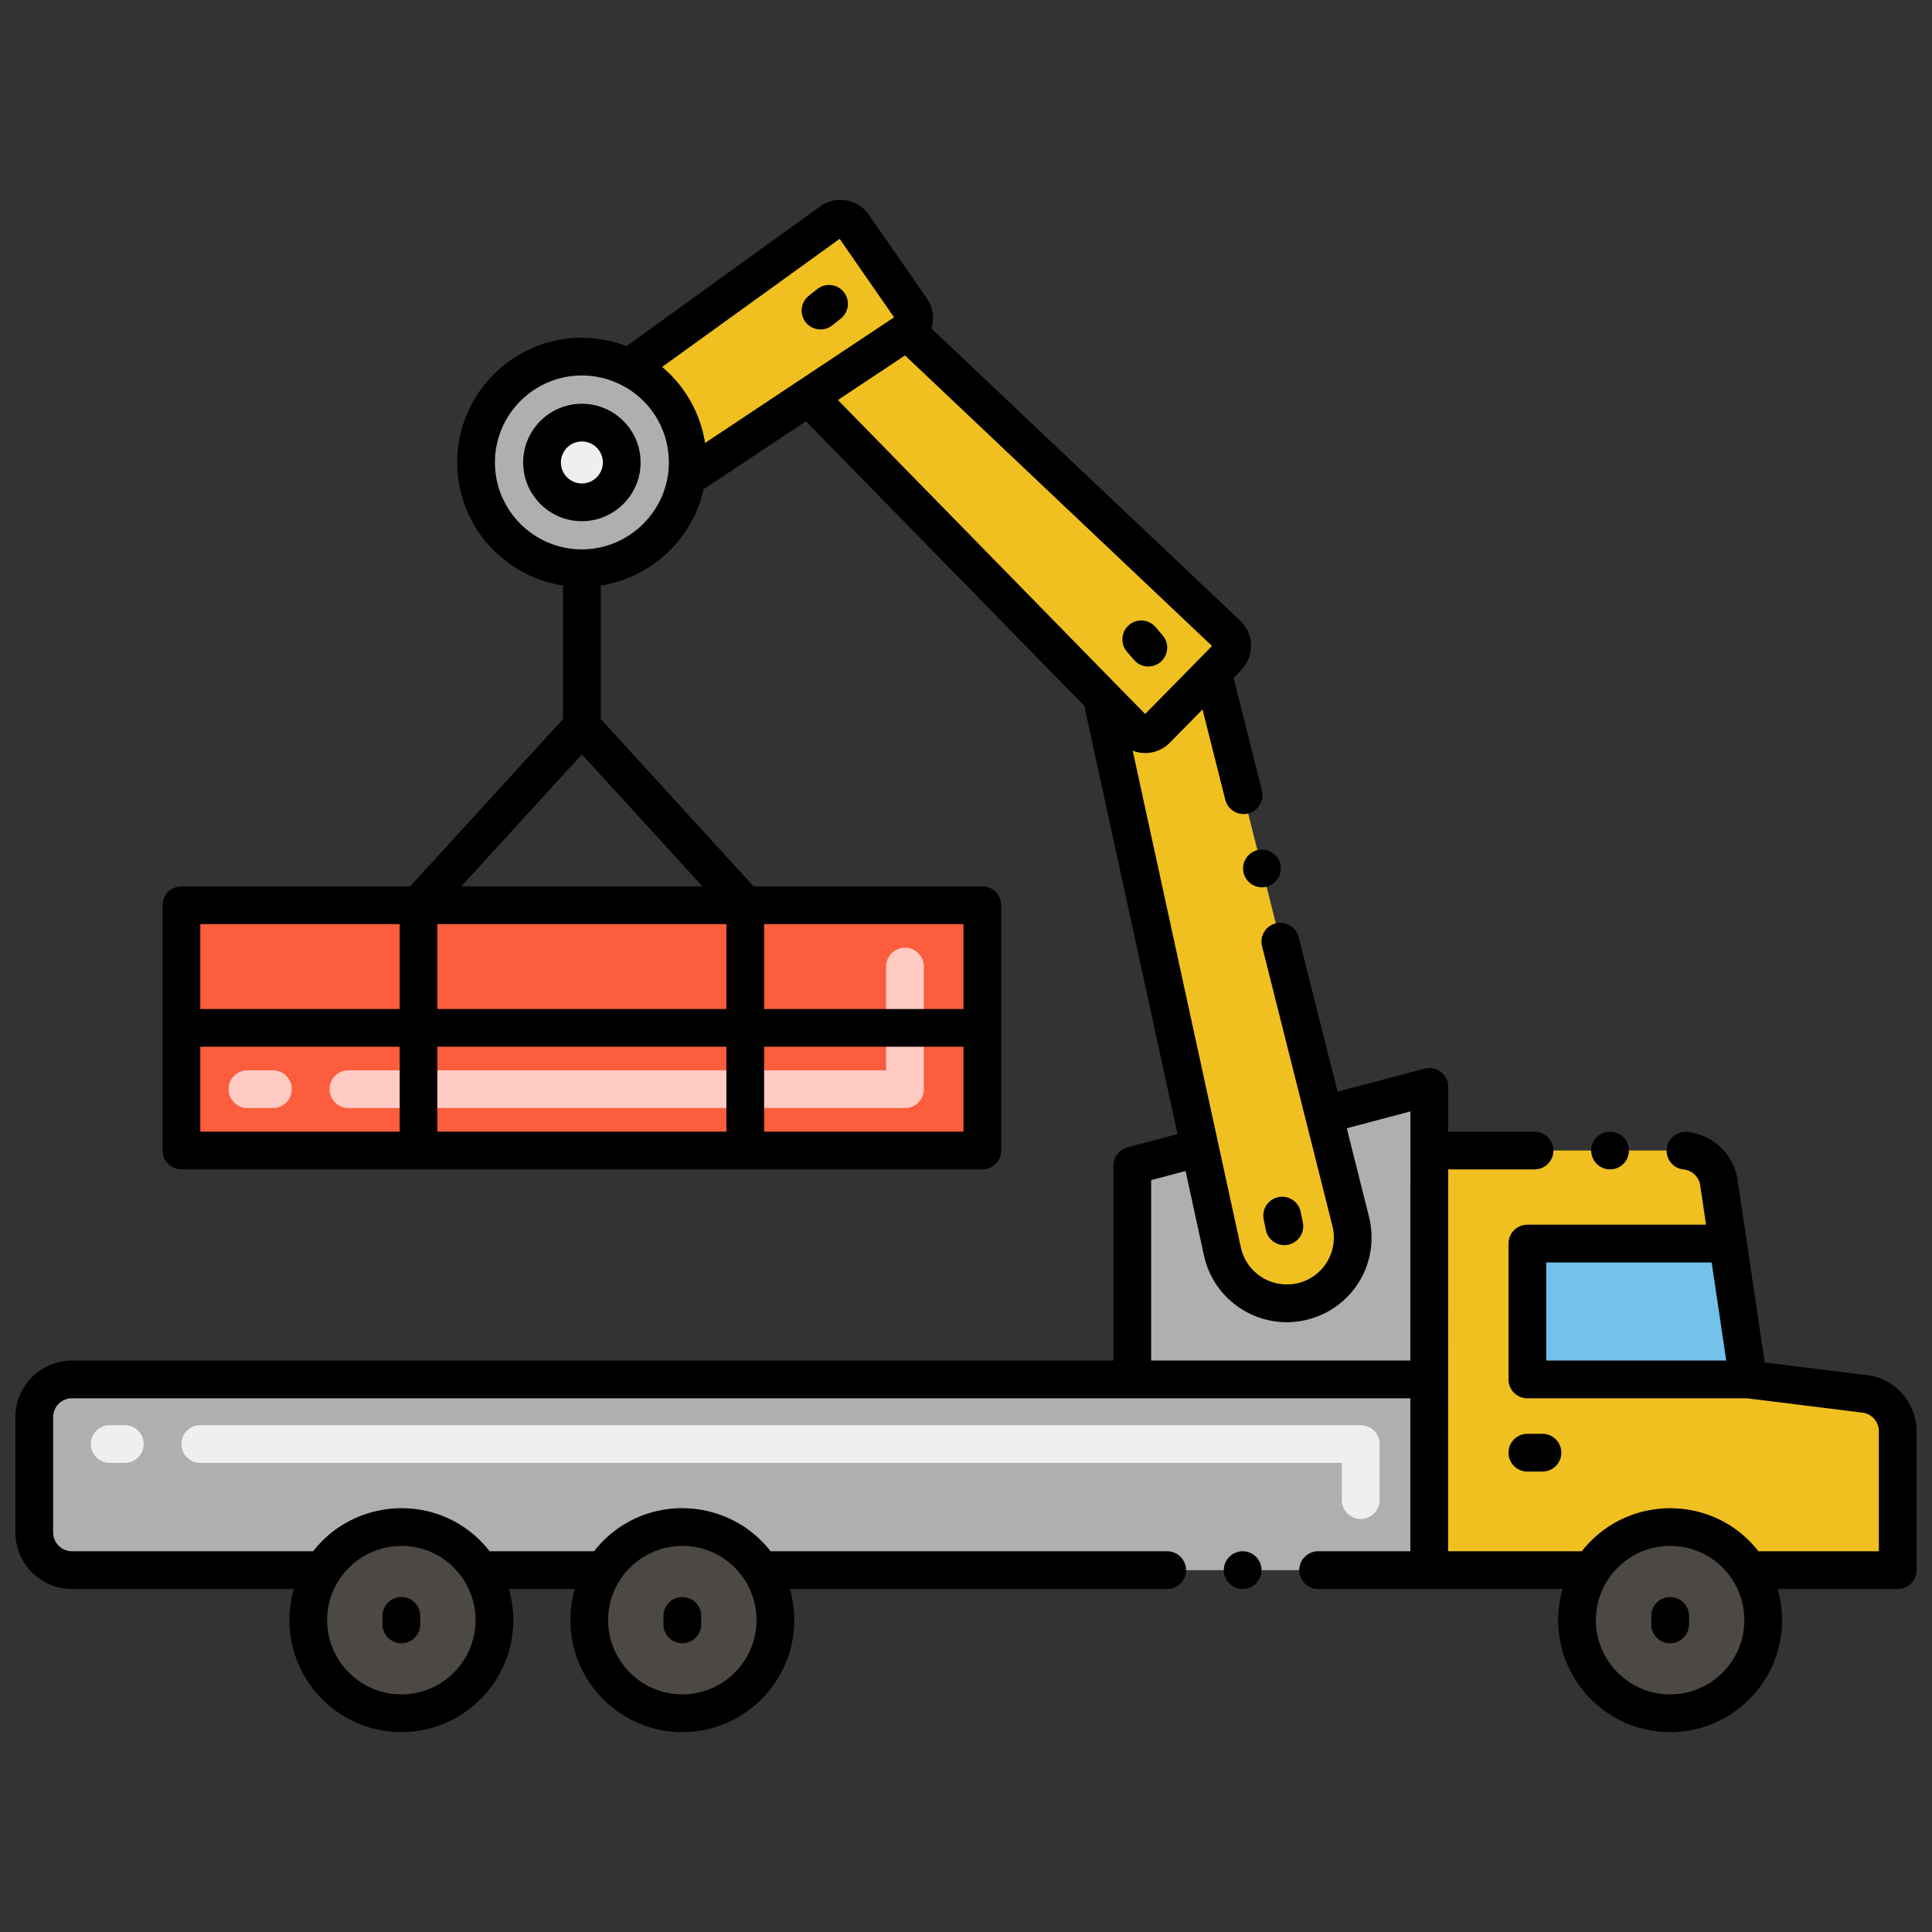 <svg version="1.1" id="Layer_1" xmlns="http://www.w3.org/2000/svg" x="0" y="0" viewBox="0 0 256 256" style="enable-background:new 0 0 256 256" xml:space="preserve"><rect x="0" y="0" width="256" height="256" fill="#333333" stroke="none"/><style>.st4{fill:#afafaf}.st6{fill:#f0c020}.st8{fill:#efefef}.st17{fill:#4c4944}</style><path class="st6" d="M251.463 189.657v18.396h-19.76c-2.18-3.43-6.02-5.71-10.4-5.71s-8.22 2.28-10.41 5.71h-21.51v-55.604h33.437a5 5 0 0 1 4.946 4.266l1.197 8.064 2.67 18 15.446 1.916a5 5 0 0 1 4.384 4.962z"/><path style="fill:#72c2e9" d="M231.633 182.779h-29.25v-18h26.58z"/><path class="st4" d="M189.383 182.779v25.274h-88.57c-2.18-3.43-6.02-5.71-10.4-5.71s-8.22 2.28-10.4 5.71h-16.43c-2.18-3.43-6.02-5.71-10.4-5.71s-8.22 2.28-10.4 5.71H9.537a5 5 0 0 1-5-5v-15.274a5 5 0 0 1 5-5h179.846z"/><path class="st17" d="M233.633 214.673c0 6.81-5.52 12.34-12.33 12.34s-12.34-5.53-12.34-12.34c0-2.44.71-4.71 1.93-6.62 2.19-3.43 6.03-5.71 10.41-5.71s8.22 2.28 10.4 5.71c1.22 1.91 1.93 4.18 1.93 6.62zM102.743 214.673c0 6.81-5.52 12.34-12.33 12.34s-12.33-5.53-12.33-12.34c0-2.44.71-4.71 1.93-6.62 2.18-3.43 6.02-5.71 10.4-5.71s8.22 2.28 10.4 5.71c1.22 1.91 1.93 4.18 1.93 6.62zM65.513 214.673c0 6.81-5.52 12.34-12.33 12.34s-12.33-5.53-12.33-12.34c0-2.44.71-4.71 1.93-6.62 2.18-3.43 6.02-5.71 10.4-5.71s8.22 2.28 10.4 5.71c1.22 1.91 1.93 4.18 1.93 6.62z"/><path class="st8" d="M180.3 201.27a2.5 2.5 0 0 1-2.5-2.5v-4.927H26.54a2.5 2.5 0 1 1 0-5H180.3a2.5 2.5 0 0 1 2.5 2.5v7.427a2.5 2.5 0 0 1-2.5 2.5zm-163.76-7.427h-2a2.5 2.5 0 1 1 0-5h2a2.5 2.5 0 1 1 0 5z"/><path class="st6" d="m178.974 161.829-3.55-14.11-14.738-58.644 1.977-2.012a2.105 2.105 0 0 0-.054-3.005l-42.411-40.145-.039.014a2.102 2.102 0 0 0 .594-2.973l-7.67-11.06a2.1 2.1 0 0 0-2.96-.51l-26.79 19.33c5.672 2.818 8.564 9.008 7.63 14.62l16.157-10.749 38.844 39.704 13.02 59.789 2.99 13.74a8.74 8.74 0 0 0 10.53 6.65c4.75-1.119 7.66-5.909 6.47-10.639z"/><path class="st4" d="M189.394 144.019v38.76h-39.36v-28.33l8.95-2.37 2.99 13.74a8.74 8.74 0 0 0 10.53 6.65 8.74 8.74 0 0 0 6.47-10.64l-3.55-14.11 13.97-3.7zM90.963 63.335c-.99 6.77-6.82 11.96-13.86 11.96-7.74 0-14.02-6.28-14.02-14.02 0-7.74 6.28-14.02 14.02-14.02 2.24 0 4.36.53 6.23 1.46 5.672 2.818 8.564 9.008 7.63 14.62z"/><circle class="st8" cx="77.102" cy="61.279" r="5.28"/><path style="fill:#fc5d3d" d="M24.04 119.949h106.123v32.5H24.04z"/><path d="M119.913 146.824h-73.75a2.5 2.5 0 1 1 0-5h71.25v-13.75a2.5 2.5 0 1 1 5 0v16.25a2.5 2.5 0 0 1-2.5 2.5zm-83.75 0h-3.375a2.5 2.5 0 1 1 0-5h3.375a2.5 2.5 0 1 1 0 5z" style="fill:#ffcbc3"/><path class="st17" d="M233.633 214.673c0 6.81-5.52 12.34-12.33 12.34s-12.34-5.53-12.34-12.34c0-2.44.71-4.71 1.93-6.62 2.19-3.43 6.03-5.71 10.41-5.71s8.22 2.28 10.4 5.71c1.22 1.91 1.93 4.18 1.93 6.62zM102.743 214.673c0 6.81-5.52 12.34-12.33 12.34s-12.33-5.53-12.33-12.34c0-2.44.71-4.71 1.93-6.62 2.18-3.43 6.02-5.71 10.4-5.71s8.22 2.28 10.4 5.71c1.22 1.91 1.93 4.18 1.93 6.62zM65.513 214.673c0 6.81-5.52 12.34-12.33 12.34s-12.33-5.53-12.33-12.34c0-2.44.71-4.71 1.93-6.62 2.18-3.43 6.02-5.71 10.4-5.71s8.22 2.28 10.4 5.71c1.22 1.91 1.93 4.18 1.93 6.62z"/><circle cx="213.34" cy="152.45" r="2.5"/><path d="M253.96 208.05v-18.39c0-3.78-2.83-6.98-6.57-7.45l-13.56-1.68-3.59-24.18c-.511-3.39-3.24-6.01-6.641-6.36-1.37-.15-2.6.86-2.75 2.23-.14 1.37.86 2.6 2.23 2.74 1.14.12 2.05.99 2.21 2.12l.772 5.2h-23.678a2.5 2.5 0 0 0-2.5 2.5v18a2.5 2.5 0 0 0 2.5 2.5h29.103l15.282 1.9c1.25.15 2.2 1.22 2.19 2.48v15.89H233c-5.958-7.639-17.491-7.562-23.4 0h-17.72c0-19.51.015-24.129.015-50.6h11.445a2.5 2.5 0 0 0 0-5h-11.445v-5.93c0-1.643-1.562-2.839-3.14-2.417l-11.521 3.051-5.154-20.495c-.33-1.31-1.721-2.15-3.03-1.81a2.492 2.492 0 0 0-1.82 3.03l9.32 37.06c.846 3.257-1.112 6.769-4.62 7.6-3.682.781-6.831-1.589-7.51-4.75l-14.33-65.82c1.625.65 3.592.292 4.926-1.064l4.326-4.399 3.018 11.973a2.52 2.52 0 0 0 3.03 1.82c1.34-.34 2.15-1.7 1.82-3.04l-3.757-14.933.993-1.01a4.604 4.604 0 0 0-.118-6.574l-40.925-38.737c.049-.159.11-.312.141-.477a4.583 4.583 0 0 0-.737-3.499l-7.668-11.056a4.564 4.564 0 0 0-2.999-1.919 4.581 4.581 0 0 0-3.48.803L83.011 45.865a16.585 16.585 0 0 0-5.907-1.11c-9.109 0-16.521 7.411-16.521 16.52 0 8.257 6.096 15.099 14.021 16.31v17.693L54.35 117.449H24.04a2.5 2.5 0 0 0-2.5 2.5v32.5a2.5 2.5 0 0 0 2.5 2.5h106.123a2.5 2.5 0 0 0 2.5-2.5v-32.5a2.5 2.5 0 0 0-2.5-2.5H99.859L79.604 95.275V77.587c6.67-1.036 12.17-6.123 13.613-12.748l13.569-9.02 36.887 37.706 12.357 56.75-6.636 1.757a2.499 2.499 0 0 0-1.86 2.417v25.831H9.54c-4.141 0-7.5 3.37-7.5 7.5v15.27c0 4.14 3.359 7.5 7.5 7.5h29.397a14.83 14.83 0 0 0-.584 4.123c0 8.183 6.652 14.84 14.83 14.84 8.177 0 14.829-6.657 14.829-14.84a14.83 14.83 0 0 0-.584-4.123h8.738a14.83 14.83 0 0 0-.584 4.123c0 8.183 6.652 14.84 14.83 14.84s14.83-6.657 14.83-14.84a14.83 14.83 0 0 0-.584-4.123h50.001a2.5 2.5 0 0 0 2.5-2.5c0-1.37-1.12-2.5-2.5-2.5h-52.551c-5.84-7.483-17.342-7.733-23.39 0H64.88c-6.042-7.747-17.58-7.459-23.39 0H9.54a2.5 2.5 0 0 1-2.5-2.5v-15.27a2.5 2.5 0 0 1 2.5-2.5h177.34v20.27h-12.22c-1.38 0-2.5 1.13-2.5 2.5a2.5 2.5 0 0 0 2.5 2.5h32.388a14.83 14.83 0 0 0-.584 4.123c0 8.183 6.657 14.84 14.84 14.84 8.178 0 14.83-6.657 14.83-14.84a14.83 14.83 0 0 0-.584-4.123h15.91c1.385 0 2.5-1.111 2.5-2.5zm-49.076-27.771v-13h21.92l1.93 13h-23.85zM52.96 149.949H26.54v-11.25h26.42v11.25zm0-16.25H26.54v-11.25h26.42v11.25zm48.29-11.25h26.413v11.25H101.25v-11.25zm0 16.25h26.413v11.25H101.25v-11.25zm-5 11.25h-38.3v-11.25h38.3v11.25zm0-16.25h-38.3v-11.25h38.3v11.25zm-3.17-16.25H61.12L77.1 99.96l15.98 17.489zM77.104 72.795c-6.353 0-11.521-5.168-11.521-11.52s5.168-11.52 11.521-11.52c6.186 0 11.52 4.957 11.52 11.55-.001 6.31-5.215 11.49-11.52 11.49zm16.321-14.1a16.5 16.5 0 0 0-5.689-10.073l23.522-16.973 7.212 10.4-25.045 16.646zm54.316 31.837-36.713-37.527 8.896-5.908 40.675 38.501-8.86 9.01-3.989-4.068-.009-.008zM90.413 204.843c5.582 0 9.83 4.556 9.83 9.83 0 5.426-4.41 9.84-9.83 9.84s-9.83-4.415-9.83-9.84c0-5.496 4.497-9.83 9.83-9.83zm-37.229 0c5.605 0 9.829 4.58 9.829 9.83 0 5.426-4.409 9.84-9.829 9.84s-9.83-4.415-9.83-9.84c0-5.484 4.482-9.83 9.83-9.83zm133.696-24.564h-34.346v-23.906l4.561-1.208 2.435 11.184c1.355 6.209 7.535 9.978 13.539 8.55 6.043-1.431 9.863-7.429 8.33-13.68l-2.946-11.717 8.441-2.236c.001.002-.014 1.413-.014 33.013zm34.424 44.234c-5.426 0-9.84-4.415-9.84-9.84 0-5.341 4.328-9.83 9.84-9.83 5.508 0 9.83 4.475 9.83 9.83 0 5.426-4.41 9.84-9.83 9.84z"/><circle cx="164.66" cy="208.05" r="2.5"/><path d="M53.184 217.741a2.5 2.5 0 0 0 2.5-2.5v-1.125a2.5 2.5 0 1 0-5 0v1.125a2.5 2.5 0 0 0 2.5 2.5zM90.413 217.741a2.5 2.5 0 0 0 2.5-2.5v-1.125a2.5 2.5 0 1 0-5 0v1.125a2.5 2.5 0 0 0 2.5 2.5zM221.299 211.616a2.5 2.5 0 0 0-2.5 2.5v1.125a2.5 2.5 0 1 0 5 0v-1.125a2.5 2.5 0 0 0-2.5-2.5zM204.384 194.989a2.5 2.5 0 1 0 0-5h-2a2.5 2.5 0 1 0 0 5h2zM111.812 38.704a2.499 2.499 0 0 0-3.512-.406l-1.112.882a2.5 2.5 0 1 0 3.106 3.918l1.112-.882a2.501 2.501 0 0 0 .406-3.512zM153.786 87.712a2.499 2.499 0 0 0 .271-3.525l-.924-1.078a2.5 2.5 0 1 0-3.796 3.254l.924 1.078a2.499 2.499 0 0 0 3.525.271zM166.609 112.65a2.5 2.5 0 0 0-1.819 3.03c.344 1.367 1.735 2.145 3.04 1.82a2.51 2.51 0 0 0 1.81-3.04c-.33-1.31-1.701-2.15-3.031-1.81zM170.686 164.934a2.5 2.5 0 0 0 1.947-2.951l-.285-1.391a2.5 2.5 0 1 0-4.898 1.004l.285 1.391a2.5 2.5 0 0 0 2.951 1.947zM77.102 53.5c-4.29 0-7.78 3.49-7.78 7.78s3.49 7.78 7.78 7.78 7.78-3.49 7.78-7.78-3.49-7.78-7.78-7.78zm0 10.559c-1.533 0-2.78-1.247-2.78-2.78s1.247-2.78 2.78-2.78 2.78 1.247 2.78 2.78-1.247 2.78-2.78 2.78z"/></svg>
